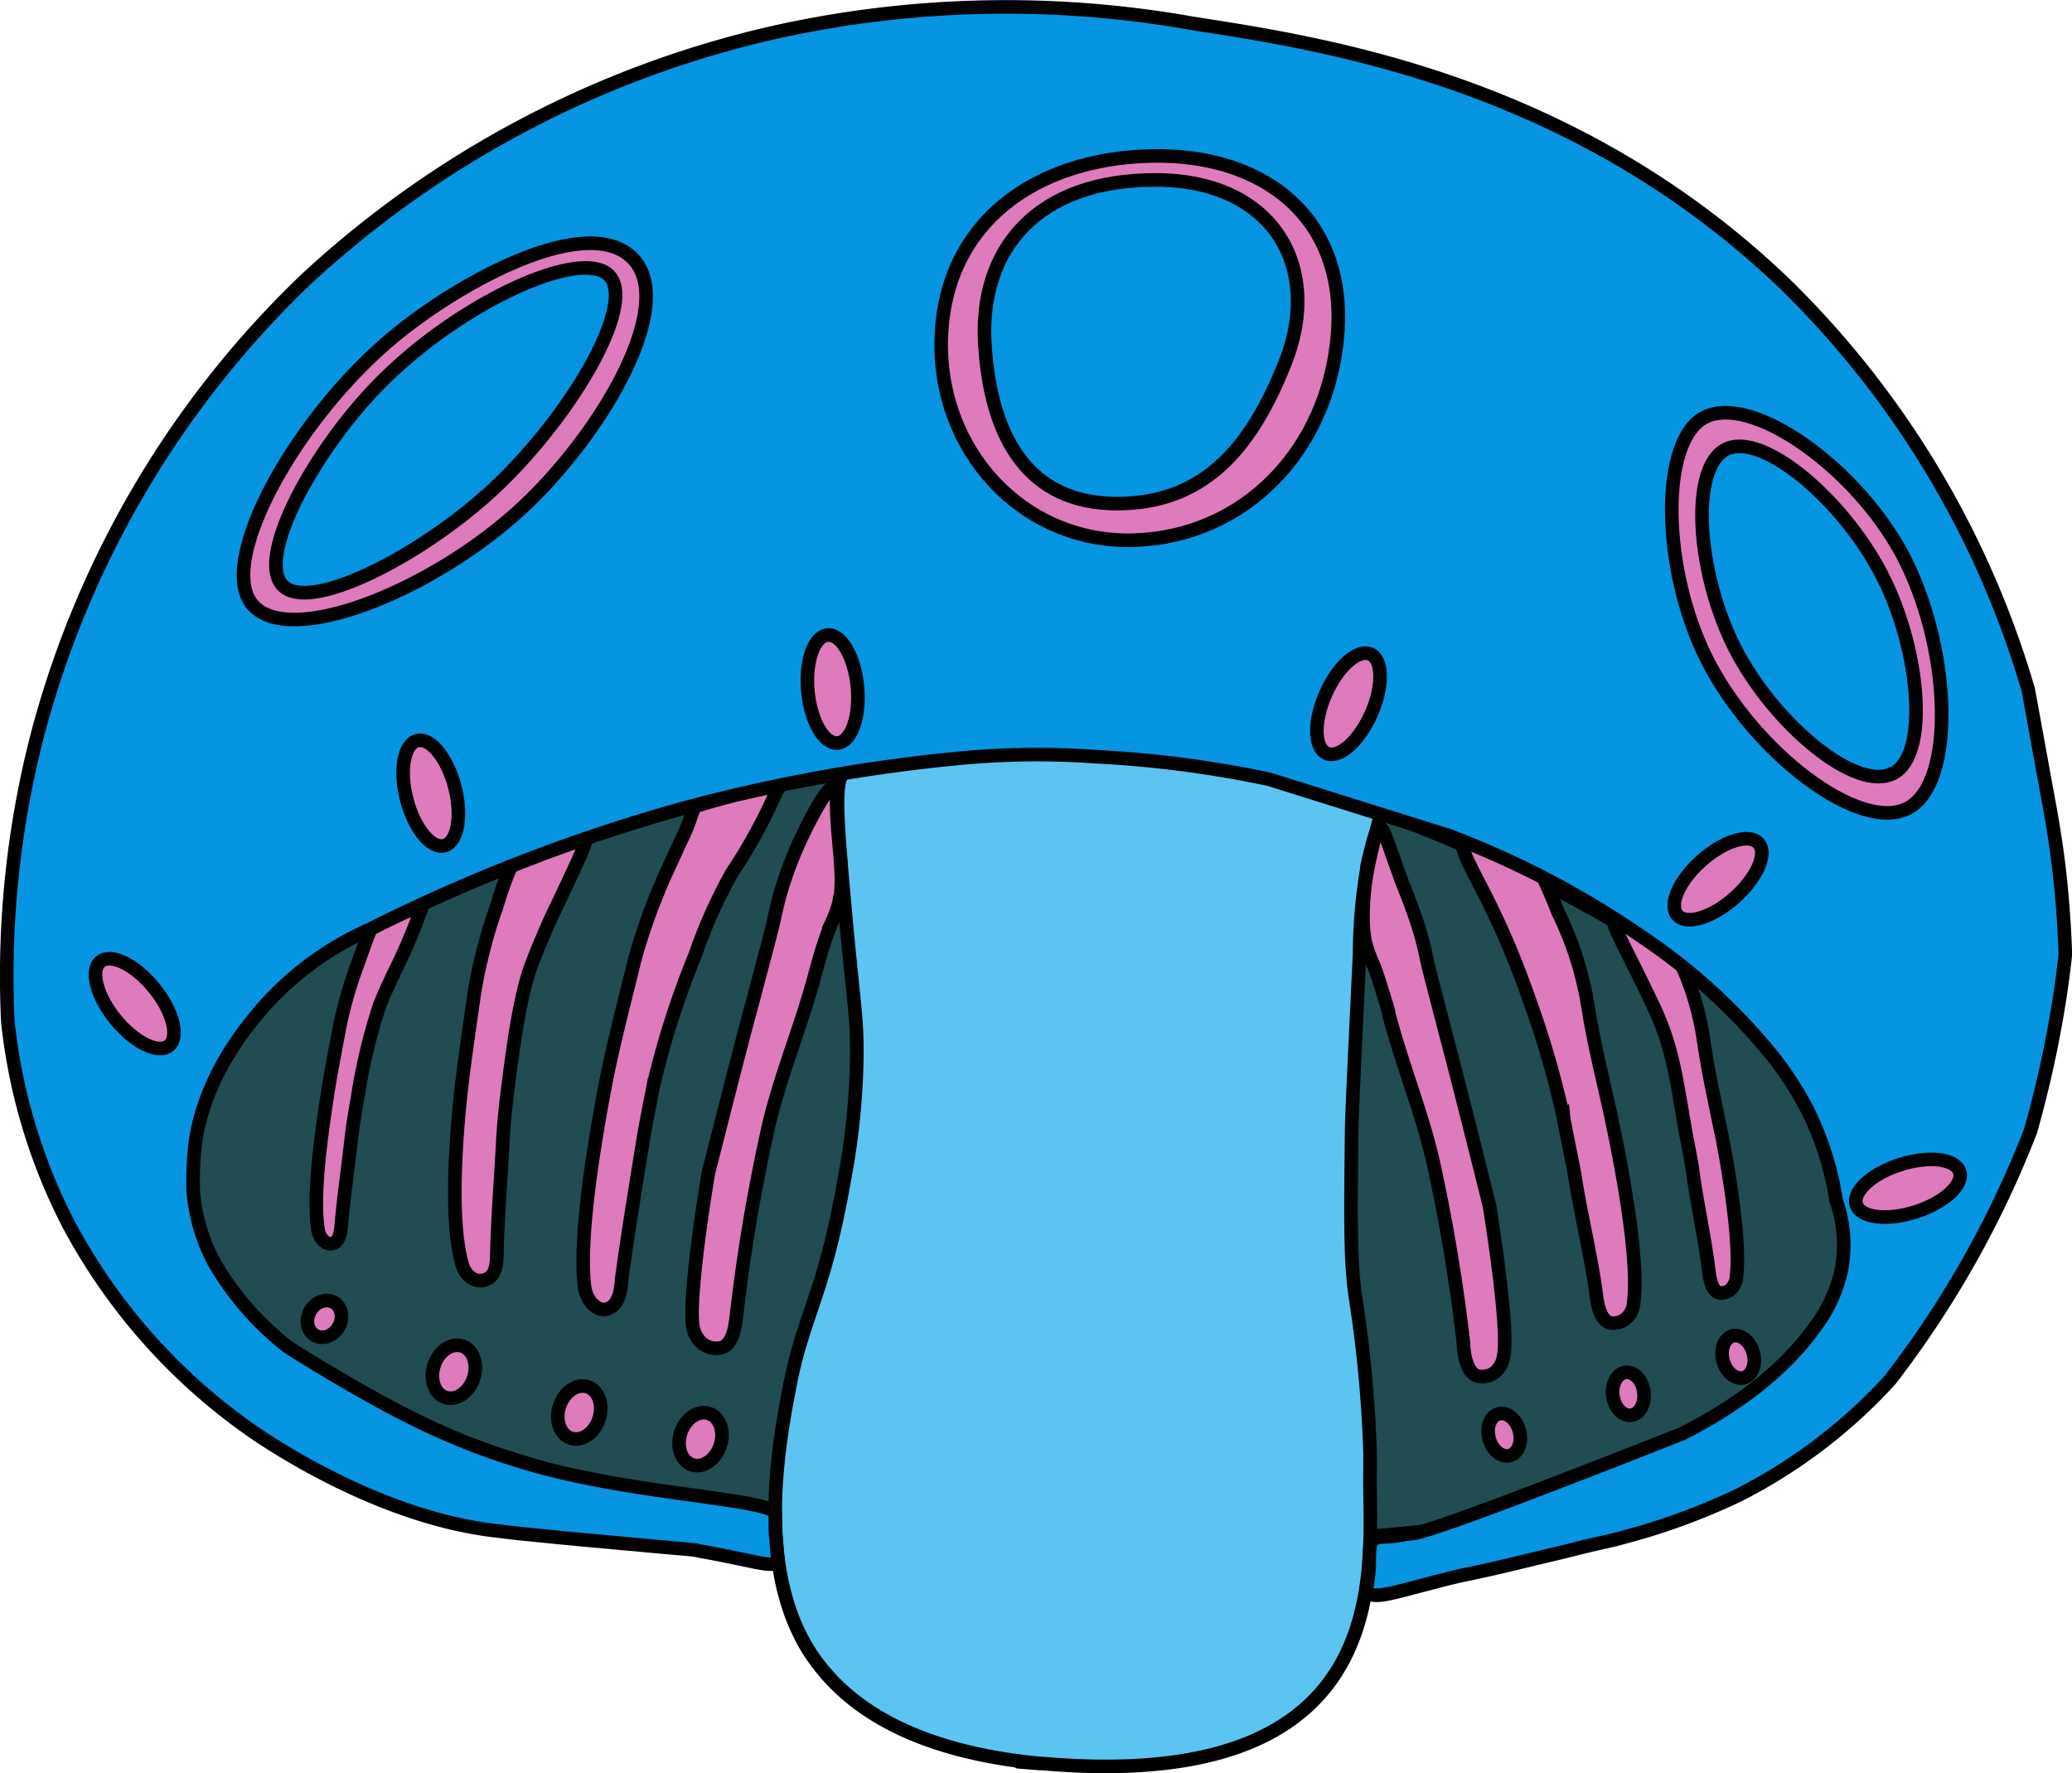 <svg id="Jellyfish1" xmlns="http://www.w3.org/2000/svg" width="152.49" height="130.48" viewBox="0 0 152.49 130.48"><defs><style>.cls-1{fill:#204c52;}.cls-1,.cls-2,.cls-3,.cls-4{stroke:#000;stroke-miterlimit:10;}.cls-2{fill:#5cc4f0;}.cls-3{fill:#de7bbc;}.cls-4{fill:#0595e1;}</style></defs><path class="cls-1" d="M136.53,94.72c-7.41,21.74-47.4,18.8-62.07,18.41S15.79,108.42,13.65,86.3s45-32.2,63-32.18S143.93,73,136.53,94.72Z"/><path class="cls-2" d="M77.44,129.83c-5-.38-.92-.06-.92-.06-8.08-.79-13.36-3.38-16.38-7.42-4.53-6-3-15.27-2.07-20.09,1-5.42,2.58-6.92,4.06-15.41a52.43,52.43,0,0,0,.93-9.39c0-2.65-.23-3.68-.77-9.43-.62-6.76-.92-10.15-.33-11,2-2.66,7.29-2.61,17.92-2.52.78,0,1.45,0,1.93,0a74.72,74.72,0,0,1,10.72,1.12c7.58,1.35,8.63,2.76,8.93,3.68s-.19,1.51-.75,4a38.2,38.2,0,0,0-.65,6.86C99.68,78.08,99.49,82,99.48,83c-.08,6.46-.11,9.69.25,12.29a93.1,93.1,0,0,1,1.1,11.59c0,.48,0,1,0,1.51C100.68,114.63,103.48,131.79,77.44,129.83Z"/><path class="cls-3" d="M127.8,93.9a1.42,1.42,0,0,1-.45,1,1,1,0,0,1-.86.23c-.56-.18-.68-1.22-.74-1.7-.29-2.36-.82-4.68-1.14-7-.11-.79,0-.18-.58-3.25-.64-3.75-.9-5.61-1.85-8-.15-.36-.27-.66-.35-.83-.29-.62-.75-1.58-1.34-2.77-1.39-2.8-2-3.88-1.71-4.15s.65.18,2.07.78c.9.38,1.64.62,2.12.77.22.52.51,1.24.83,2.11a21,21,0,0,1,1.59,5.55c.27,1.84.57,3.3,1.18,6.22C126.57,82.74,128.2,90.64,127.8,93.9Z"/><path class="cls-3" d="M110.67,99.74A1.93,1.93,0,0,1,110,101a1.55,1.55,0,0,1-1.29.25c-.85-.3-1-1.87-1-2.36a132.58,132.58,0,0,0-2.29-13.63c-.86-3.62-2.29-7.09-3.22-10.69,0-.18-.2-.77-.44-1.55s-.47-1.49-.64-1.92a10.88,10.88,0,0,1-.65-1.79l-.06-.39a9,9,0,0,1-.09-.94,19,19,0,0,1,.1-2.5,20.27,20.27,0,0,1,.38-2.27c.34-1.5.51-2.25.78-2.27s.57,1.19,1.69,4.2a39,39,0,0,1,1.31,3.68c.26.94.38,1.57.54,2.31h0c.72,2.79,1.26,4.88,1.38,5.32.36,1.35,1.18,4.51,3.12,12.29C110.51,94.34,110.92,98.5,110.67,99.74Z"/><path class="cls-3" d="M120.23,95.86a1.65,1.65,0,0,1-.6,1.19,1.38,1.38,0,0,1-1.16.29c-.76-.24-.93-1.53-1-2.13-.4-2.95-1.14-5.86-1.59-8.8-.09-.54-.1-.55-.21-1.09s-.58-2.9-.59-3a67.67,67.67,0,0,0-2.57-8.86,61.38,61.38,0,0,0-2.3-5.71c-1.61-3.45-2.94-5.39-2.47-5.81.21-.18.61,0,3.13,1.26l2.68,1.31c.3.65.7,1.56,1.13,2.65a24.15,24.15,0,0,1,2.19,6.93c.38,2.3.8,4.13,1.64,7.79C118.49,81.91,120.76,91.78,120.23,95.86Z"/><path class="cls-3" d="M51,97.64a2,2,0,0,0,.77,1.28,1.65,1.65,0,0,0,1.37.24c.91-.32,1-1.93,1.07-2.43a134,134,0,0,1,2.38-14c.89-3.72,2.4-7.29,3.38-11,.05-.18.21-.78.45-1.59s.5-1.53.68-2a9.66,9.66,0,0,0,.68-1.84s0-.2.07-.4c.23-1.56-.16-3.81-.25-5.88-.08-1.56.06-2-.16-2.12-.64-.21-2.46,3.75-2.65,4.16a27.26,27.26,0,0,0-1.39,3.79c-.27,1-.39,1.61-.56,2.37h0c-.75,2.88-1.32,5-1.44,5.47-.39,1.39-1.24,4.64-3.27,12.64C51.18,92.1,50.76,96.38,51,97.64Z"/><path class="cls-3" d="M34,93A1.75,1.75,0,0,0,34.65,94a1.12,1.12,0,0,0,1.19.12c.75-.34.71-1.39.73-2,.08-3,.28-5.09.44-8.23.06-1,.14-2,.37-3.84.29-2.22.81-6.63,1.75-9.1l.39-1c.57-1.37,1-2.36,1.43-3.23,1.81-3.82,2.3-4.88,2.1-5a.16.16,0,0,0-.15,0c-.9.36-1.83.65-2.72,1l-1.09.43-1.47.58c-.13.3-.31.75-.52,1.3s-.41,1.25-.56,1.71a37.22,37.22,0,0,0-1.64,6.39c-.2,1.47-.67,4.5-1,7.43C33.6,83.35,33.07,89.76,34,93Z"/><path class="cls-3" d="M43,94.52a2.44,2.44,0,0,0,.56,1.4c.5.45.78.52,1.21.37.86-.29.94-1.62,1-2.3.45-3.31,1-6.59,1.51-9.78.09-.58.13-.76.22-1.28s.58-3,.6-3.11a63.3,63.3,0,0,1,3.08-9.59,36.23,36.23,0,0,1,2.69-6,38.81,38.81,0,0,0,3.36-6.18s.16,0,0-.12c-.58-.36-2.3.3-3.19.57-.29.09-2.36.67-2.9.84-.4.93-.29.9-.81,2.08-.14.31-.13.23-.86,1.86a44.2,44.2,0,0,0-2.79,7.45c-.38,1.66-1.35,5.23-2.05,8.69C44,82.69,42.57,90.51,43,94.52Z"/><path class="cls-3" d="M23.4,90.43a1.49,1.49,0,0,0,.39.86c.32.26.51.29.76.19.5-.2.53-1,.58-1.48.21-2.27.46-3.88.73-6.27.1-.8.2-1.54.45-2.91A42.7,42.7,0,0,1,27.93,74c.12-.27.24-.58.31-.75.49-1.11.84-1.84,1.1-2.36A39.92,39.92,0,0,0,31.1,66.6s-.94.36-2,.83l-.87.42-.93.49c-.1.22-.24.55-.4,1s-.34.93-.46,1.27a33.65,33.65,0,0,0-1.41,4.76c-.2,1.11-.67,3.4-1,5.62S23,87.88,23.4,90.43Z"/><path class="cls-4" d="M152,70.25c-.16,1.45-.37,3-.64,4.53a82.78,82.78,0,0,1-1.92,8.44,73.32,73.32,0,0,1-10.35,18.34A39,39,0,0,1,128,110a47.73,47.73,0,0,1-8.61,3.15c-.75.23-1.72.38-4.12,1l-4.76,1.14c-2.58.6-2.25.47-3.82.85-4,1-5.59,1.63-6.06,1-.19-.25.07-.37.14-2,0-1,0-1.58.35-1.87.2-.16.39-.15.85-.18.66,0,1.3-.2,2-.24.85-.06,6.29-2,19.81-7.34,2.11-1.06,6.82-3.65,9.8-7.86a10.68,10.68,0,0,0,1.94-4.21,9.81,9.81,0,0,0-.39-5.1,22.42,22.42,0,0,0-2-6.44,24,24,0,0,0-3.13-4.74,43.91,43.91,0,0,0-9.2-8.25,66.43,66.43,0,0,0-14.17-7.42L93.42,57.35a81.37,81.37,0,0,0-12.83-1.67,60.19,60.19,0,0,0-9.77.1,122.23,122.23,0,0,0-20.64,3.73,127.46,127.46,0,0,0-23,8.9,22.77,22.77,0,0,0-8.11,6.06c-.92,1.1-4.11,4.87-4.72,9.83a23.5,23.5,0,0,0-.13,3.24v.09a13.42,13.42,0,0,0,1.54,5.27,21.81,21.81,0,0,0,5.41,6.21s4.89,3.13,9.13,5.24a50.8,50.8,0,0,0,9.21,3.55C47,110,57,110.33,57.06,111.4V112c0,.52,0,.93.06,1.23.1,1.6.17,1.58.1,1.68-.36.48-1.5,0-5.31-.7l-.4-.07C51,114,50.29,114,47,113.68c-5.09-.45-9.73-.91-10.18-1-9-.91-17.46-6.81-18.41-7.47A43.48,43.48,0,0,1,5,90,42.29,42.29,0,0,1,.58,75.22,70.68,70.68,0,0,1,2.86,53.68,71.58,71.58,0,0,1,22.55,20.53,75.15,75.15,0,0,1,57,2.38a78.5,78.5,0,0,1,30.83-.65c9.58,1.49,28,4.23,43.58,19.21a68.59,68.59,0,0,1,17.86,29.82c.53,2.88,1.05,5.76,1.58,8.65.26,1.41.49,2.9.68,4.47C151.79,66.14,151.94,68.27,152,70.25Z"/><path class="cls-3" d="M84.61,11.48c-8.44.23-15,4.89-15.33,13.27s6,15.24,14.16,15,14.32-6.63,15-15.16S93.05,11.25,84.61,11.48ZM82.08,37.06c-6.26-.06-9.16-4.64-9.6-11.72s3.93-12.14,12.63-12.1,12.17,6.51,9.53,13.3S88.34,37.11,82.08,37.06Z"/><path class="cls-3" d="M46.85,19.35a3.18,3.18,0,0,0-.54-.57c-3.53-2.91-12.58,2-17.51,6.14-7.14,6-12.93,16.55-10.18,19.62s13-1,19.52-6.91C43.88,32.44,49.57,23.09,46.85,19.35ZM36.19,36.1c-5.28,4.86-13.39,9-15.37,7s2.09-9.64,6.86-14.61c5.93-6.17,15.17-10.37,17.17-8.19S41.9,30.83,36.19,36.1Z"/><path class="cls-3" d="M140.3,41.39c-.3-.61-.56-1.07-.73-1.35-3.54-6-10.72-11-14.08-9.35s-3.21,11.11.07,17.71c3.49,7,11.35,12.94,14.86,11.07S143.55,48,140.3,41.39Zm-1,15.52c-2.69,1.41-8.69-3.59-11.55-9.08S124.3,34.45,127,33.07s8.78,3.79,11.61,9.46C141.29,47.88,142,55.51,139.34,56.91Z"/><ellipse class="cls-3" cx="9.92" cy="73.86" rx="1.83" ry="3.99" transform="translate(-44.39 22.82) rotate(-39.13)"/><ellipse class="cls-3" cx="31.7" cy="58.37" rx="1.83" ry="3.99" transform="translate(-13.62 9.81) rotate(-14.52)"/><ellipse class="cls-3" cx="61.28" cy="50.71" rx="1.83" ry="3.99" transform="translate(-4.47 5.94) rotate(-5.36)"/><ellipse class="cls-3" cx="99.24" cy="51.79" rx="3.99" ry="1.83" transform="translate(11.7 121.55) rotate(-66.11)"/><ellipse class="cls-3" cx="126.43" cy="64.69" rx="3.99" ry="1.83" transform="translate(-11.08 100.17) rotate(-41.56)"/><ellipse class="cls-3" cx="140.42" cy="87.43" rx="3.99" ry="1.83" transform="translate(-19.9 46.7) rotate(-17.65)"/><ellipse class="cls-3" cx="127.92" cy="99.85" rx="1.15" ry="1.59" transform="translate(-21.56 36.69) rotate(-15.07)"/><ellipse class="cls-3" cx="119.85" cy="102.56" rx="1.15" ry="1.59" transform="translate(-12.76 17.13) rotate(-7.76)"/><ellipse class="cls-3" cx="110.7" cy="105.58" rx="1.15" ry="1.59" transform="translate(-23.64 32.41) rotate(-15.07)"/><ellipse class="cls-3" cx="51.63" cy="105.81" rx="1.99" ry="1.53" transform="matrix(0.31, -0.95, 0.95, 0.31, -64.97, 122.15)"/><ellipse class="cls-3" cx="42.63" cy="103.94" rx="1.99" ry="1.53" transform="translate(-69.4 112.31) rotate(-71.97)"/><ellipse class="cls-3" cx="33.4" cy="100.94" rx="1.99" ry="1.53" transform="translate(-72.92 101.46) rotate(-71.97)"/><ellipse class="cls-3" cx="23.87" cy="97.07" rx="1.4" ry="1.2" transform="translate(-71.79 68.07) rotate(-59.33)"/></svg>

